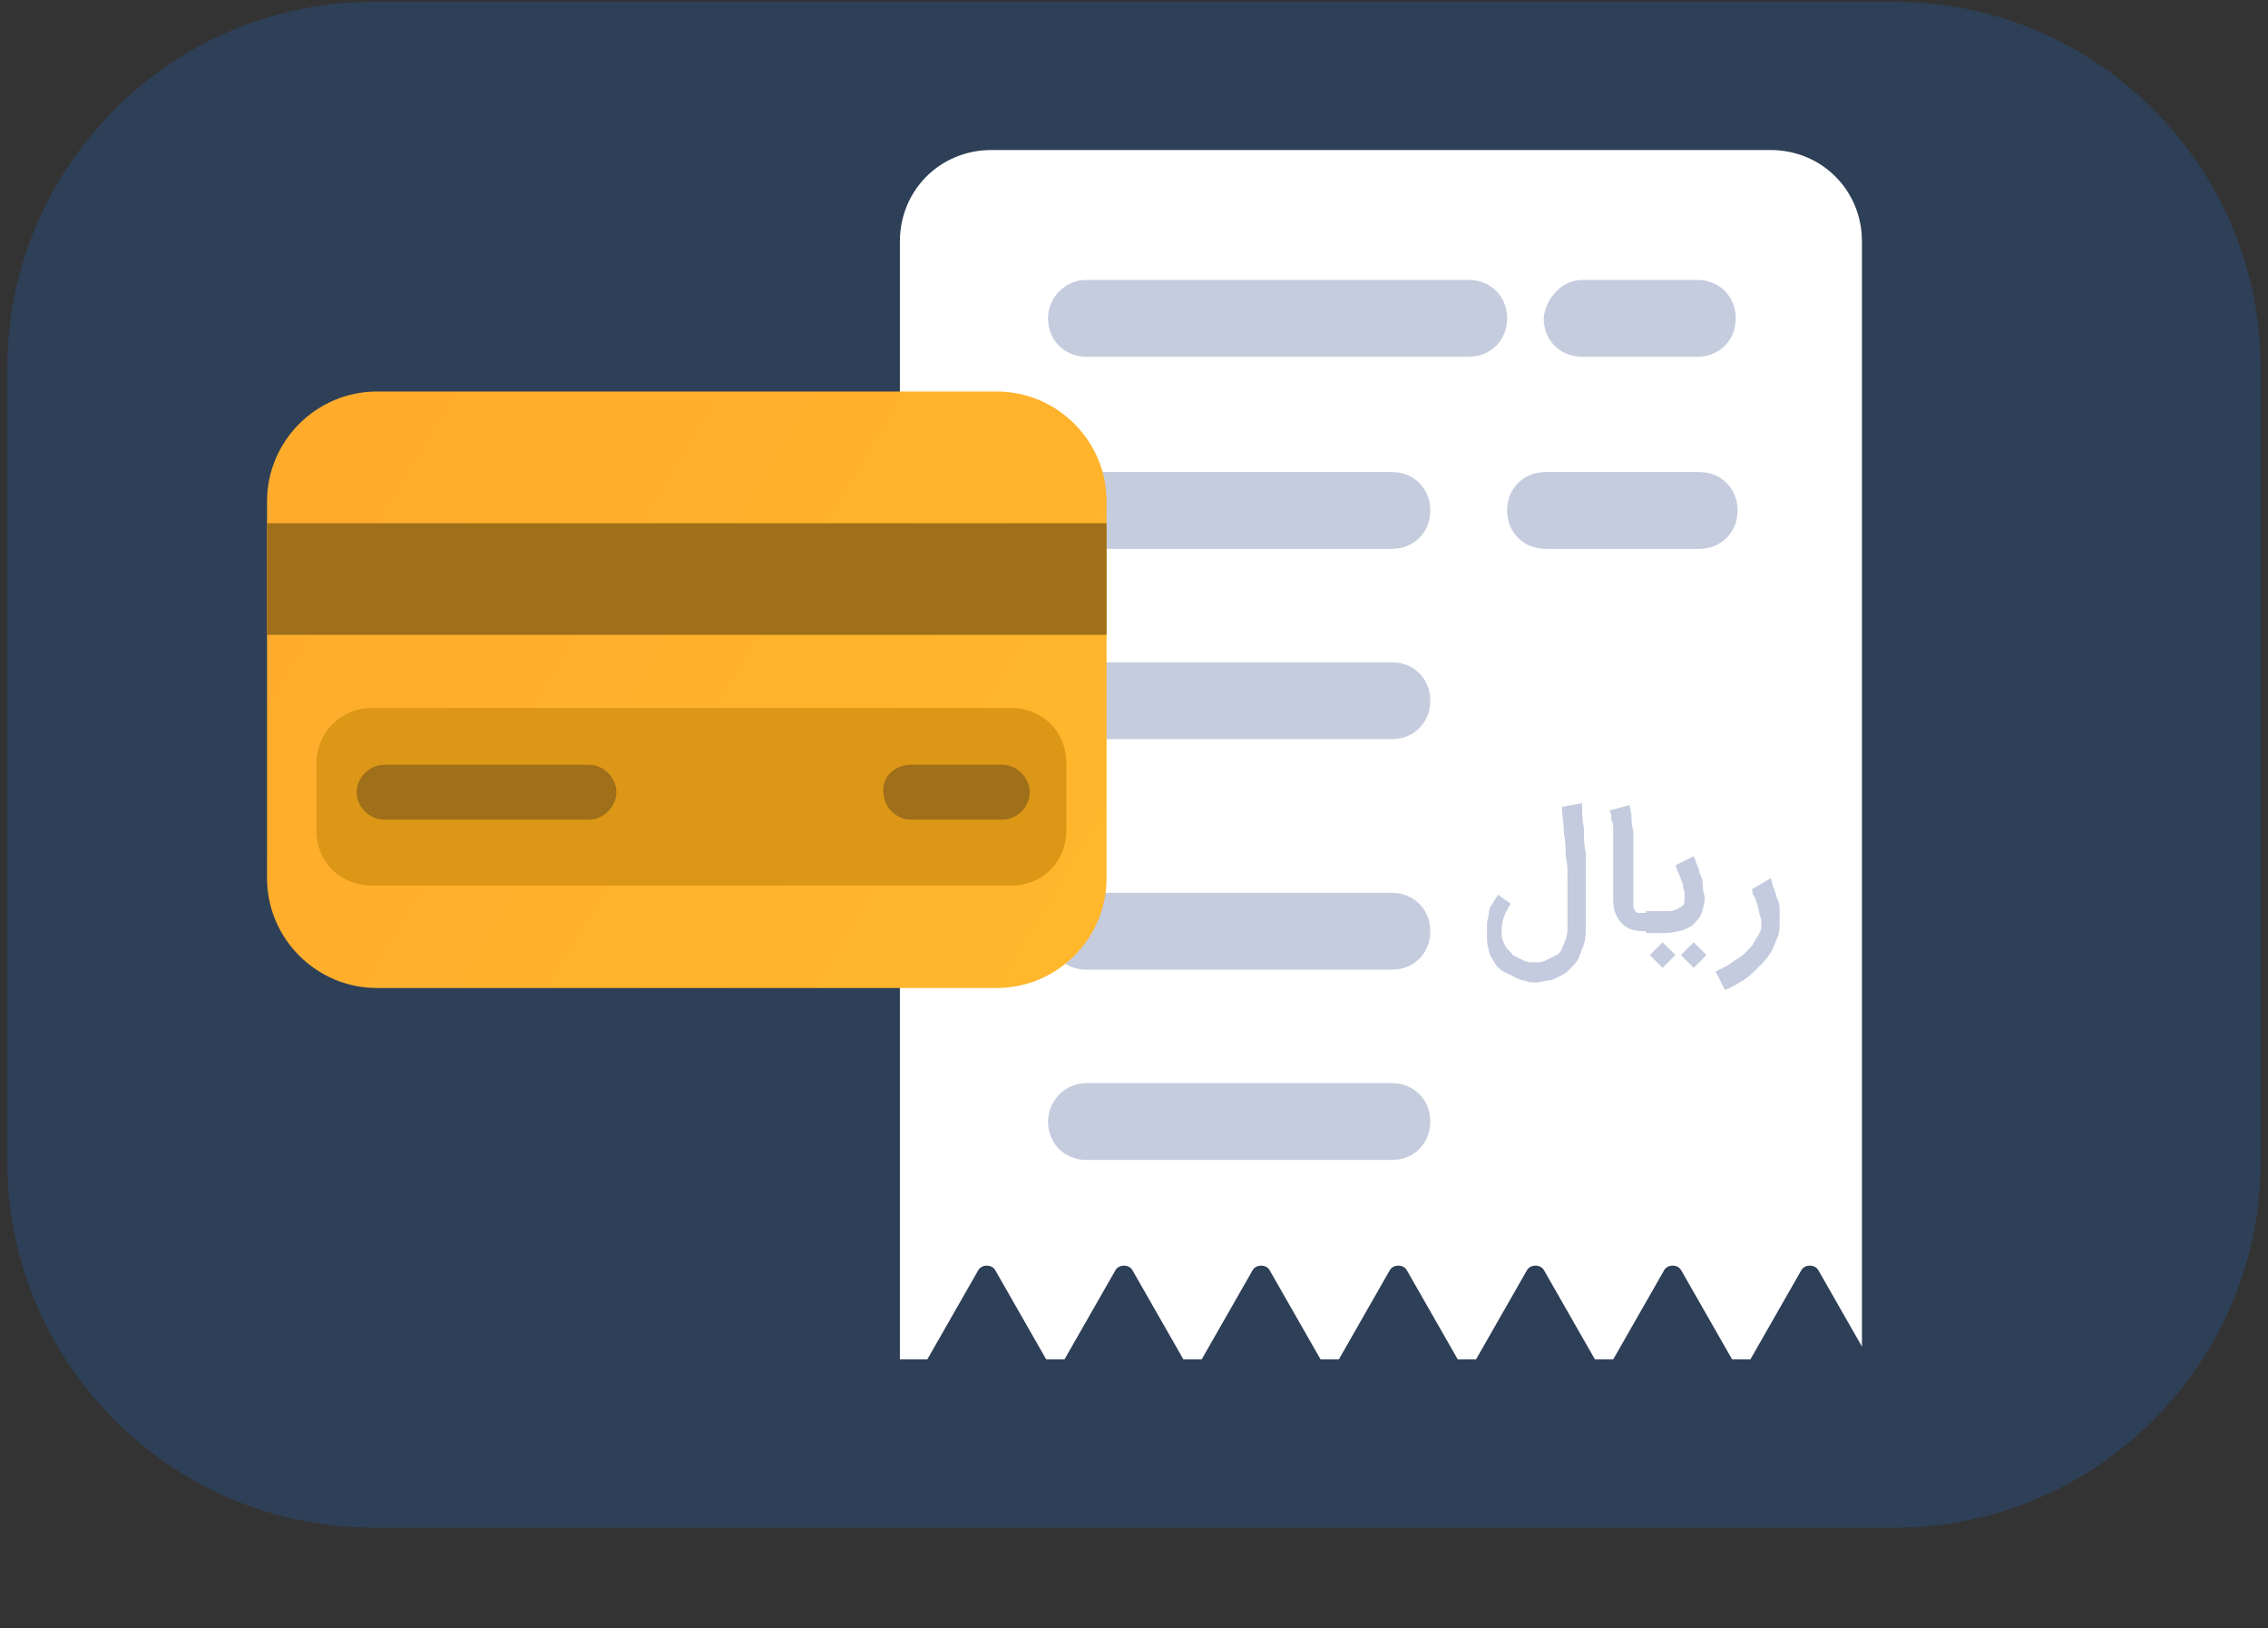 <svg xmlns="http://www.w3.org/2000/svg" viewBox="0 0 124 89" style="enable-background:new 0 0 124 89" xml:space="preserve"><rect x="0" y="0" width="124" height="89" fill="#333333" stroke="none"/><path style="fill:#2e4057" d="M103.6 83.5H20.4c-11 0-20-9-20-20V20.1c0-11 9-20 20-20h83.2c11 0 20 9 20 20v43.4c0 11-9 20-20 20z"/><path style="fill-rule:evenodd;clip-rule:evenodd;fill:#fff" d="M54.2 8.2c-2.8 0-5 2.2-5 5v61.1h1.5l2.8-4.9c.2-.3.7-.3.9 0l2.8 4.9h1l2.8-4.9c.2-.3.7-.3.9 0l2.8 4.9h1l2.8-4.9c.2-.3.7-.3.9 0l2.8 4.9h1l2.8-4.9c.2-.3.7-.3.9 0l2.8 4.9h1l2.8-4.9c.2-.3.7-.3.9 0l2.8 4.9h1l2.8-4.9c.2-.3.7-.3.9 0l2.8 4.9h1l2.8-4.9c.2-.3.7-.3.9 0l2.4 4.2V13.2c0-2.8-2.2-5-5-5H54.2z"/><path style="fill:#c5ccde" d="M59.4 25.8h16.7c1.2 0 2.1.9 2.1 2.1 0 1.2-.9 2.1-2.1 2.1H59.4c-1.2 0-2.1-.9-2.1-2.1 0-1.2.9-2.1 2.1-2.1zM84.5 25.8h8.4c1.2 0 2.1.9 2.1 2.1 0 1.2-.9 2.1-2.1 2.1h-8.4c-1.2 0-2.1-.9-2.1-2.1 0-1.2.9-2.1 2.1-2.1zM86.5 15.3h6.3c1.2 0 2.1.9 2.1 2.1 0 1.2-.9 2.1-2.1 2.1h-6.3c-1.2 0-2.1-.9-2.1-2.1.1-1.1 1-2.1 2.1-2.1zM59.4 36.2h16.7c1.2 0 2.1.9 2.1 2.1 0 1.2-.9 2.1-2.1 2.1H59.4c-1.2 0-2.1-.9-2.1-2.1 0-1.1.9-2.1 2.1-2.1zM59.4 48.8h16.7c1.2 0 2.1.9 2.1 2.1 0 1.2-.9 2.1-2.1 2.1H59.4c-1.2 0-2.1-.9-2.1-2.1 0-1.2.9-2.1 2.1-2.1zM59.4 59.2h16.7c1.2 0 2.1.9 2.1 2.1 0 1.2-.9 2.1-2.1 2.1H59.4c-1.2 0-2.1-.9-2.1-2.1 0-1.1.9-2.1 2.1-2.1zM59.4 15.3h20.9c1.2 0 2.1.9 2.1 2.1 0 1.2-.9 2.1-2.1 2.1H59.4c-1.2 0-2.1-.9-2.1-2.1 0-1.1.9-2.1 2.1-2.1z"/><path style="fill:#c4cbde" d="M82.6 49.4c-.2.3-.3.5-.4.8-.1.3-.1.6-.1.9 0 .2.1.4.2.6.1.2.3.3.4.5l.6.3c.2.1.4.1.6.1.2 0 .4 0 .6-.1l.6-.3c.2-.1.3-.3.4-.6.1-.2.2-.5.2-.8V47.9c0-.4 0-.7-.1-1.1 0-.4 0-.8-.1-1.3 0-.5-.1-.9-.1-1.4l1.1-.2c0 .5 0 .9.1 1.4 0 .5 0 .9.1 1.3v4c0 .4 0 .7-.1 1-.1.3-.2.5-.3.8-.1.2-.3.4-.5.6-.2.2-.4.3-.6.4-.2.1-.4.2-.6.2-.2 0-.4.1-.6.1-.2 0-.4 0-.6-.1-.2 0-.4-.1-.6-.2l-.6-.3c-.2-.1-.4-.3-.5-.5-.1-.2-.3-.4-.3-.7-.1-.2-.1-.5-.1-.8v-.6c0-.2.1-.4.1-.6s.1-.4.2-.5c.1-.2.2-.3.3-.5l.7.5zm7.6 1.5H90c-.6 0-1-.1-1.3-.4-.3-.3-.5-.7-.5-1.3V45.4c0-.2 0-.4-.1-.6 0-.2 0-.3-.1-.5l1.1-.3c0 .2.1.4.1.6 0 .2 0 .5.1.8V49.6c0 .1.1.1.1.2.1.1.1.1.2.1h.5v1zm-.2-1.1h1.3c.2 0 .3-.1.4-.1.1-.1.2-.1.3-.2.1-.1.1-.2.1-.4v-.3c0-.1-.1-.3-.1-.5-.1-.2-.1-.3-.2-.5s-.1-.3-.2-.5l1-.5c.1.2.1.3.2.5s.1.4.2.6c.1.2.1.4.1.6 0 .2.1.4.1.6 0 .3-.1.6-.2.9-.1.2-.3.4-.5.6-.2.1-.5.3-.8.3-.3.1-.6.1-.9.1H90v-1.2zm1.6 2.4-.7.7-.7-.7.7-.7.7.7zm1.7 0-.7.7-.7-.7.7-.7.7.7zm3.5-4.2c.1.2.1.4.2.6.1.2.1.4.2.6.1.2.1.4.1.6v.6c0 .3 0 .5-.1.8-.1.2-.2.5-.3.7-.1.2-.3.5-.5.7l-.6.6c-.2.2-.5.4-.7.5-.3.2-.5.3-.8.4l-.5-1 .6-.3c.2-.1.4-.3.6-.4.2-.1.4-.3.5-.4.2-.2.3-.3.4-.5.1-.2.2-.3.3-.5.1-.2.1-.3.1-.5s0-.3-.1-.5c0-.2-.1-.4-.1-.5-.1-.2-.1-.4-.2-.5-.1-.2-.1-.3-.1-.4l1-.6z"/><linearGradient id="a" gradientUnits="userSpaceOnUse" x1="15.72" y1="65.364" x2="58.93" y2="39.438" gradientTransform="matrix(1 0 0 -1 0 90)"><stop offset="0" style="stop-color:#ffab2c"/><stop offset="1" style="stop-color:#ffb72c"/></linearGradient><path style="fill:url(#a)" d="M20.6 21.4h33.9c3.3 0 6 2.7 6 6V48c0 3.3-2.7 6-6 6H20.6c-3.3 0-6-2.7-6-6V27.4c0-3.3 2.7-6 6-6z"/><path style="fill:#dd9717" d="M20.3 38.7h35c1.7 0 3 1.3 3 3v3.7c0 1.7-1.3 3-3 3h-35c-1.7 0-3-1.3-3-3v-3.7c0-1.6 1.3-3 3-3z"/><path style="fill:#9f6f1a" d="M14.6 28.6h45.9v6.1H14.6zM21 41.8h11.2c.8 0 1.5.7 1.5 1.5s-.7 1.5-1.5 1.5H21c-.8 0-1.5-.7-1.5-1.5s.7-1.5 1.5-1.5zM49.8 41.8h5c.8 0 1.5.7 1.5 1.5s-.7 1.5-1.5 1.5h-5c-.8 0-1.5-.7-1.5-1.5-.1-.8.6-1.5 1.5-1.5z"/></svg>